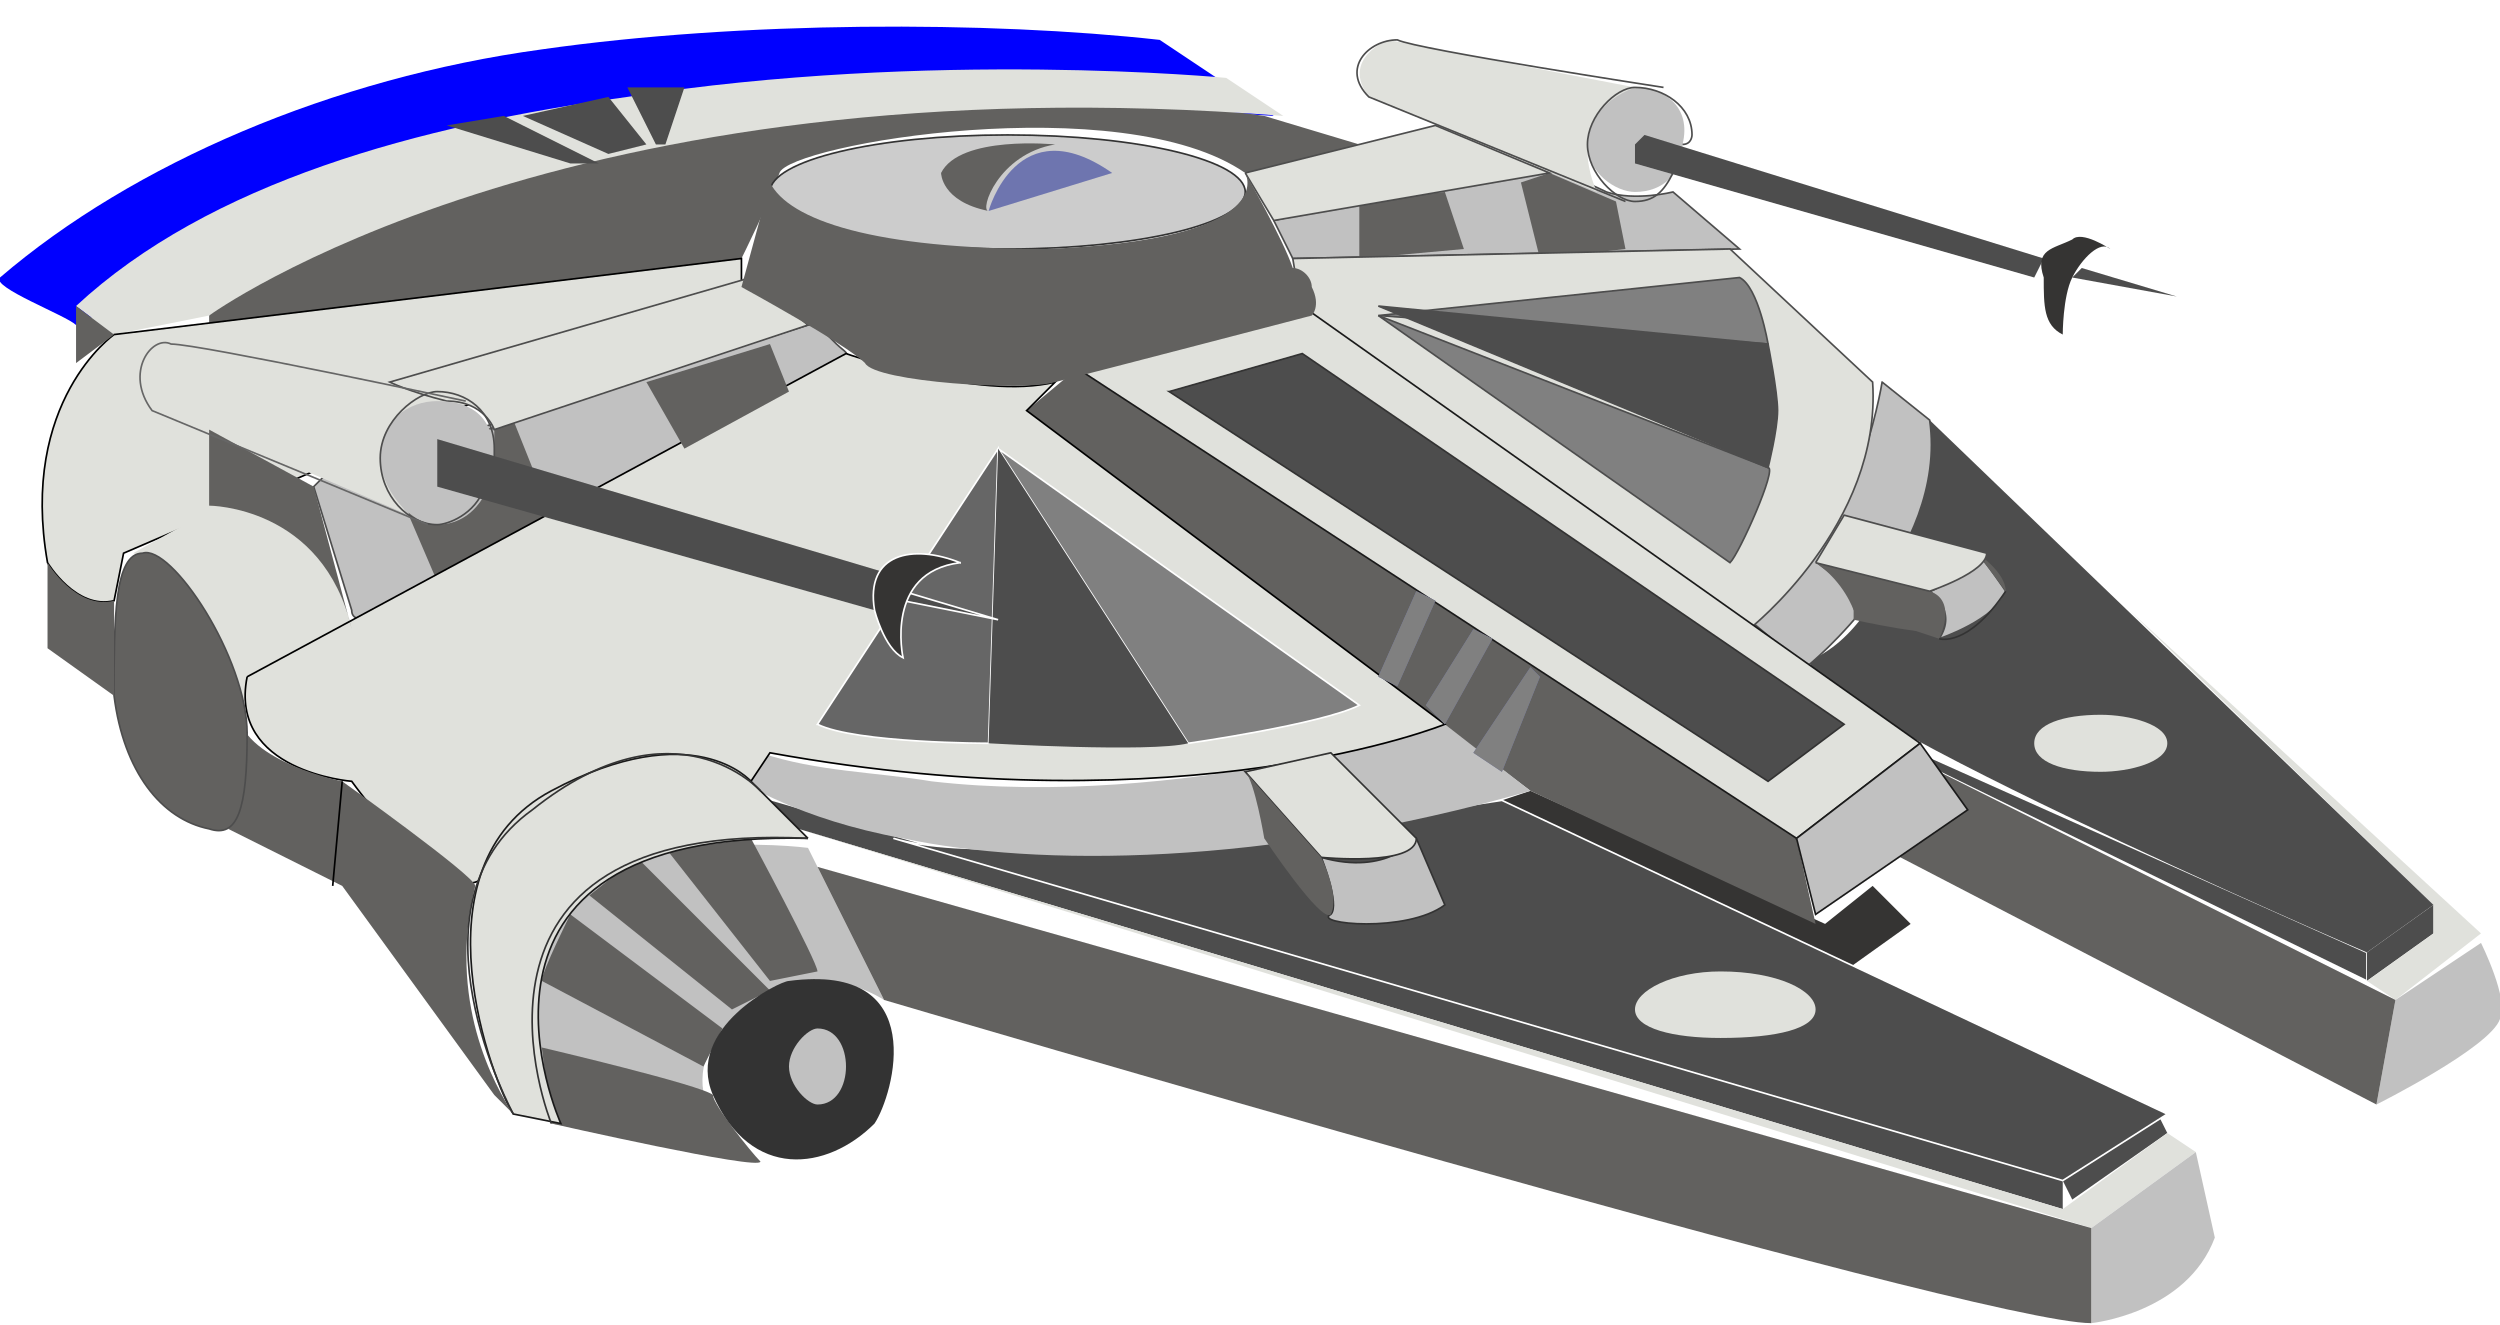 <?xml version="1.0" encoding="UTF-8"?>
<!DOCTYPE svg PUBLIC "-//W3C//DTD SVG 1.1//EN" "http://www.w3.org/Graphics/SVG/1.1/DTD/svg11.dtd">
<!--Creator: CorelDRAW X8-->
<svg xmlns="http://www.w3.org/2000/svg" xml:space="preserve" width="400px" height="212px" version="1.1" shape-rendering="geometricPrecision" text-rendering="geometricPrecision" image-rendering="optimizeQuality" fill-rule="evenodd" clip-rule="evenodd" viewBox="0 0 263 139" xmlns:xlink="http://www.w3.org/1999/xlink">
    <g id="Слой_x0020_1">
        <g id="_3014326617216">
            <path fill="blue" d="M0 29c-1,1 7,4 8,5 0,0 51,-27 126,-22l-12 -8c-18,-2 -44,-2 -65,1 -22,3 -43,12 -57,24z"/>
            <g>
                <path fill="#62615F" d="M22 34l56 -7c0,0 3,-6 4,-9 1,-3 36,-9 49,0l12 -3 -10 -3c0,0 -31,-5 -69,4 -38,9 -42,17 -42,17l0 1zm0 0l0 0 0 0z"/>
            </g>
            <path fill="#E0E1DC" d="M8 32c0,0 4,3 4,3l10 -2c0,0 37,-27 113,-21l-6 -4c0,0 -31,-3 -63,2 -22,3 -44,9 -58,22z"/>
            <path fill="#4D4D4D" d="M55 12l9 4 4 -1 -4 -5 -9 2z"/>
            <path fill="#4D4D4D" d="M53 12l10 5 -3 0 -13 -4 6 -1z"/>
            <path fill="#4D4D4D" d="M66 9l3 6 1 0 2 -6 -6 0z"/>
            <path fill="#4D4D4D" stroke="white" stroke-width="0.178" d="M202 79l47 21 0 3 -45 -22 -2 -2z"/>
            <path fill="#4D4D4D" d="M81 84l83 24 53 16 0 3 -133 -40 -3 -3z"/>
            <path fill="#4D4D4D" d="M217 124l1 2 10 -7 -1 -2 -10 7z"/>
            <path fill="#4D4D4D" d="M249 100l0 3 7 -5 0 -3 -7 5z"/>
            <path fill="#E0E1DC" d="M249 103l7 -5 0 -3 -32 -31 37 34 -9 7 -3 -2z"/>
            <path fill="#E0E1DC" d="M84 87l133 40 11 -8 3 2 -11 8 -136 -42zm0 0z"/>
            <path fill="#E0E1DC" stroke="black" stroke-width="0.178" d="M78 27l-66 8c0,0 -10,7 -7,24 0,0 3,5 7,4l1 -5 65 -28 0 -3z"/>
            <path fill="#C1C1C1" stroke="#4D4D4D" stroke-width="0.178" d="M34 50l51 -16c0,0 0,0 1,0l2 2c1,1 2,1 0,3l-49 26c-1,0 -2,0 -2,-1l-4 -13c0,0 1,-1 1,-1z"/>
            <g>
                <path fill="#62615F" d="M52 45l0 3c0,0 4,2 4,1 0,0 -2,-5 -2,-5l-3 1 1 0zm0 0l0 0 0 0z"/>
            </g>
            <g>
                <path fill="#62615F" d="M43 54l3 7 13 -7 -9 -3c0,0 -1,5 -7,2l0 1zm0 0l0 0 0 0z"/>
            </g>
            <path fill="#E0E1DC" d="M15 42l28 12c0,0 -8,-9 3,-13l-28 -5c0,0 -5,1 -3,6z"/>
            <path fill="#353433" d="M158 84l36 18 7 -5 -4 -4 -5 4 -31 -14 -3 1z"/>
            <path fill="#C1C1C1" d="M252 105l-2 11c0,0 12,-6 13,-9 1,-2 -2,-8 -2,-8l-9 6z"/>
            <path fill="#4D4D4D" d="M203 44c0,0 -2,20 -12,25 -7,3 58,31 58,31l7 -5 -53 -51z"/>
            <path fill="#C1C1C1" stroke="#4D4D4D" stroke-width="0.178" d="M198 40c0,0 -3,19 -14,25l6 5c0,0 15,-12 13,-26l-5 -4z"/>
            <path fill="#62615F" d="M114 38l-6 5 53 40 30 14 -2 -9 -75 -50z"/>
            <path fill="#4D4D4D" stroke="white" stroke-width="0.178" d="M94 88l123 36 11 -7 -70 -33c0,0 -51,8 -64,4z"/>
            <path fill="#C1C1C1" d="M80 79l-2 3c0,0 6,4 17,6 14,3 38,3 66,-5l-9 -7c0,0 -28,9 -54,6 -6,-1 -12,-1 -18,-3z"/>
            <path fill="#C1C1C1" d="M220 129l0 10c0,0 10,-1 13,-9l-2 -9 -11 8z"/>
            <path fill="#E0E1DC" d="M14 58c0,0 9,2 11,16l12 -8c0,0 -2,-12 -14,-13l-9 5z"/>
            <path fill="#C1C1C1" d="M93 105l-8 -16c0,0 -23,-3 -28,9 -5,13 1,20 1,20l21 4c0,0 -10,-7 -2,-15 7,-8 16,-2 16,-2z"/>
            <path fill="#62615F" d="M57 110l1 8c0,0 22,5 22,4 -1,-1 -5,-6 -5,-7 -1,-1 -18,-5 -18,-5z"/>
            <path fill="#62615F" d="M57 103l17 9 2 -4 -16 -12c0,0 -3,6 -3,7z"/>
            <path fill="#62615F" d="M62 94l15 12 4 -2 -14 -14c0,0 -5,4 -5,4z"/>
            <path fill="#62615F" d="M70 89l11 14c0,0 5,-1 5,-1 0,-1 -7,-14 -7,-14 0,0 -6,1 -9,1z"/>
            <path fill="#E0E1DC" stroke="black" stroke-width="0.178" d="M26 71l63 -34c0,0 14,5 22,3l-3 3 44 33c0,0 -27,11 -71,3l-2 3c-1,-1 -16,-9 -28,10 -4,4 -14,-10 -14,-10 0,0 -13,-1 -11,-11z"/>
            <path fill="#C1C1C1" stroke="#4D4D4D" stroke-width="0.178" d="M134 23l2 4 47 -1 -7 -6c0,0 -4,1 -7,0 -2,-1 -7,-3 -7,-3l-28 6z"/>
            <path fill="#62615F" d="M143 21l0 6 11 -1 -2 -6 -9 1z"/>
            <path fill="#62615F" d="M160 19l2 8 9 -1 -1 -5 -7 -3 -3 1z"/>
            <path fill="#C1C1C1" d="M177 15c0,3 -2,5 -5,5 -2,0 -5,-2 -5,-5 0,-3 3,-6 5,-6 3,0 6,2 5,6z"/>
            <path fill="#62615F" d="M68 40l4 7 11 -6 -2 -5 -13 4z"/>
            <path fill="#4D4D4D" d="M173 14l-1 1 0 2 42 12 1 -2 -42 -13z"/>
            <path fill="#353433" d="M222 26c0,0 -3,-2 -4,-1 -2,1 -4,1 -3,4 0,3 0,5 2,6 0,0 0,-4 1,-6 1,-2 3,-4 4,-3z"/>
            <path fill="#4D4D4D" d="M229 31l-11 -2 1 -1 10 3z"/>
            <path fill="#B22025" d="M96 62l0 1 12 3 -12 -4z"/>
            <path fill="#E0E1DC" d="M144 10l24 10c0,0 -4,-8 4,-11l-26 -5c0,0 -5,2 -2,6z"/>
            <path fill="#E0E1DC" stroke="#1A1A1A" stroke-width="0.178" d="M85 88l-6 -6c0,0 -6,-7 -21,1 -15,8 -6,31 -4,34l5 1c0,0 -14,-31 26,-30z"/>
            <path fill="#E0E1DC" d="M191 106c0,2 -4,3 -10,3 -5,0 -9,-1 -9,-3 0,-2 4,-4 9,-4 6,0 10,2 10,4z"/>
            <path fill="#E0E1DC" d="M228 78c0,2 -4,3 -7,3 -4,0 -7,-1 -7,-3 0,-2 3,-3 7,-3 3,0 7,1 7,3z"/>
            <path fill="#E0E1DC" stroke="#4D4D4D" stroke-width="0.178" d="M41 40l38 -11 6 5 -33 11c0,0 -1,-3 -5,-3 -4,-1 -6,-2 -6,-2z"/>
            <path fill="#E0E1DC" stroke="#4D4D4D" stroke-width="0.178" d="M131 18l20 -5 12 5 -29 5 -3 -5z"/>
            <path fill="#E0E1DC" stroke="#4D4D4D" stroke-width="0.178" d="M136 27l1 6 47 33c0,0 14,-11 13,-26l-15 -14 -46 1z"/>
            <path fill="#E0E1DC" stroke="#1A1A1A" stroke-width="0.178" d="M114 39l23 -7 65 46 -13 10 -75 -49z"/>
            <path fill="#62615F" d="M86 91l7 14c0,0 115,34 127,34l0 -10 -134 -38z"/>
            <path fill="#62615F" d="M198 89l52 27 2 -11 -50 -25 3 4 -7 5zm0 0z"/>
            <g>
                <path fill="#62615F" d="M54 117c-2,-3 -7,-12 -4,-24 0,-1 -14,-11 -14,-11 0,0 -10,-2 -11,-7 0,0 2,8 -1,12l12 6 16 22 2 2zm0 0l0 0 0 0z"/>
            </g>
            <path fill="#62615F" stroke="#4D4D4D" stroke-width="0.178" d="M26 77c0,8 -1,11 -4,10 -5,-1 -9,-6 -10,-14 0,-8 0,-15 3,-15 3,-1 11,11 11,19z"/>
            <ellipse fill="#CCCCCC" stroke="#333333" stroke-width="0.178" cx="106" cy="20" rx="25" ry="6"/>
            <path fill="#62615F" d="M5 59c0,0 3,5 7,4l0 10 -7 -5 0 -9z"/>
            <path fill="#62615F" d="M8 32l0 6 4 -3 -4 -3z"/>
            <path fill="#62615F" d="M81 19l-3 11c0,0 11,6 13,8 1,2 17,3 20,2 4,-1 27,-7 27,-7 0,0 1,-1 0,-3 0,-1 -1,-2 -2,-2 -1,-3 -5,-10 -5,-10 0,0 4,7 -21,8 -18,0 -27,-3 -29,-7z"/>
            <path fill="#62615F" d="M191 59l12 3c0,0 3,1 1,4 0,1 -9,-1 -9,-1l0 -3 -4 -3z"/>
            <path fill="#62615F" d="M22 45l0 8c0,0 12,0 15,13l-4 -15 -11 -6z"/>
            <path fill="#B22025" d="M123 41l63 41 8 -6 -57 -39 -14 4z"/>
            <path fill="#333333" d="M83 103c-1,0 -11,5 -8,12 4,9 12,8 17,3 2,-3 6,-17 -9,-15z"/>
            <path fill="none" d="M77 30l4 -11"/>
            <path fill="none" d="M131 18l5 9 47 -1"/>
            <path fill="none" d="M14 58l9 -5c0,0 12,1 14,13l-12 8c0,0 -3,-15 -11,-16z"/>
            <path fill="none" stroke="#333333" stroke-width="0.178" d="M54 117c0,0 -12,-22 2,-32 15,-12 24,-2 24,-2"/>
            <path fill="none" d="M86 43l14 2 -21 37"/>
            <path fill="none" d="M80 83c0,0 21,15 81,0"/>
            <path fill="none" d="M113 39l76 49 3 9"/>
            <path fill="none" d="M80 79c0,0 31,9 73,-3"/>
            <path fill="none" d="M184 65c0,0 13,-9 14,-25"/>
            <path fill="none" d="M12 35l66 -8"/>
            <path fill="none" d="M131 18l26 -7"/>
            <path fill="none" d="M134 23l29 -5"/>
            <path fill="none" d="M143 22l0 5 11 0 -1 -7 7 -1 2 8 9 -1 -1 -6"/>
            <path fill="none" d="M43 54l2 7"/>
            <path fill="none" d="M54 44l2 5"/>
            <path fill="none" d="M68 40l3 7"/>
            <path fill="none" d="M80 36l3 5"/>
            <path fill="none" d="M84 87l133 40"/>
            <path fill="none" stroke="#333333" stroke-width="0.178" d="M58 118c0,0 -13,-32 27,-30"/>
            <path fill="none" d="M14 58c-1,-1 -4,7 -1,16"/>
            <path fill="none" d="M23 87c0,0 6,-1 2,-15"/>
            <path fill="none" d="M22 45l11 5"/>
            <path fill="none" d="M8 32l1 7"/>
            <path fill="none" stroke="#4D4D4D" stroke-width="0.178" d="M177 15c1,0 1,-1 1,-1 0,-3 -3,-5 -6,-5 -2,0 -5,3 -5,6 0,3 3,6 5,6 2,0 3,-1 4,-3"/>
            <path fill="none" stroke="#4D4D4D" stroke-width="0.178" d="M175 9c0,0 -26,-4 -28,-5 -3,0 -6,3 -3,6l27 11"/>
            <path fill="none" d="M173 17c-1,0 -1,0 -1,-1 0,-1 0,-2 1,-2"/>
            <path fill="none" d="M215 30l-42 -13"/>
            <path fill="none" d="M217 26c0,0 -4,0 -2,4 0,0 0,3 2,4 0,0 -1,-9 6,-8 0,0 -5,-3 -6,0z"/>
            <path fill="none" d="M116 19l15 1"/>
            <path fill="none" d="M103 26l0 -4"/>
            <path fill="none" d="M217 6l13 -3c-9,-8 -13,4 -13,3"/>
            <path fill="none" d="M150 74l5 -8"/>
            <path fill="none" d="M147 72l5 -8"/>
            <path fill="none" d="M155 78l6 -8"/>
            <path fill="none" d="M57 110l18 5"/>
            <path fill="none" d="M57 104l18 8"/>
            <path fill="none" d="M60 96l16 12"/>
            <path fill="none" d="M62 94l16 12"/>
            <path fill="none" d="M67 91l13 13"/>
            <path fill="none" d="M71 90l10 13"/>
            <path fill="none" d="M78 88l9 14"/>
            <path fill="none" d="M85 88l8 17"/>
            <ellipse fill="none" cx="86" cy="112" rx="3" ry="4"/>
            <ellipse fill="none" cx="181" cy="106" rx="9" ry="3"/>
            <ellipse fill="none" cx="221" cy="78" rx="7" ry="3"/>
            <path fill="none" d="M204 81l48 24"/>
            <path fill="none" d="M252 105l9 -6"/>
            <path fill="none" d="M252 105l-1 12"/>
            <path fill="#4D4D4D" stroke="#333333" stroke-width="0.178" d="M123 41l14 -4 57 39 -8 6 -63 -41z"/>
            <path fill="none" d="M189 88l13 -10"/>
            <path fill="none" stroke="black" stroke-width="0.178" d="M36 82l-1 11"/>
            <path fill="none" d="M36 82l14 10"/>
            <path fill="none" d="M91 38c0,0 13,4 21,1"/>
            <path fill="none" d="M80 83l5 5"/>
            <path fill="none" d="M5 58c0,0 1,6 7,5"/>
            <path fill="none" d="M217 124l-132 -39"/>
            <path fill="none" d="M220 139l0 -10"/>
            <path fill="none" d="M202 78l47 23"/>
            <path fill="none" d="M231 10c0,0 -4,-1 -4,-3 1,-2 6,-4 12,-2"/>
            <path fill="none" d="M21 34c0,0 39,-28 113,-22"/>
            <path fill="#C1C1C1" d="M89 112c0,2 -1,4 -3,4 -1,0 -3,-2 -3,-4 0,-2 2,-4 3,-4 2,0 3,2 3,4z"/>
            <path fill="none" d="M136 27c0,0 3,2 2,6"/>
            <path fill="none" d="M47 13l14 4"/>
            <path fill="none" d="M53 12l10 5"/>
            <path fill="none" d="M55 12l9 5"/>
            <path fill="none" d="M64 10l4 6"/>
            <path fill="none" d="M66 9l3 6"/>
            <path fill="none" d="M72 9l-2 6"/>
            <path fill="#C1C1C1" stroke="#333333" stroke-width="0.178" d="M139 90c0,0 2,5 1,6 -2,1 8,2 12,-1l-3 -7c0,0 -3,4 -10,2z"/>
            <path fill="none" d="M131 81l9 -2 9 9c0,0 -1,3 -10,2l-8 -9z"/>
            <path fill="none" d="M139 90c3,3 1,6 1,6l-7 -8c0,0 1,-4 -2,-7"/>
            <path fill="none" d="M140 96c0,0 4,3 11,-1"/>
            <path fill="none" d="M149 88c0,0 2,5 2,7"/>
            <path fill="#6E75AF" d="M145 71l4 -9 2 1 -4 9 -2 -1z"/>
            <path fill="gray" d="M145 71l4 -9 2 1 -4 9 -2 -1z"/>
            <path fill="#6E75AF" d="M150 74l5 -8 2 1 -5 9 -2 -2z"/>
            <path fill="gray" d="M150 74l5 -8 2 1 -5 9 -2 -2z"/>
            <path fill="#6E75AF" d="M155 79l6 -9 1 1 -4 10 -3 -2z"/>
            <path fill="gray" d="M155 79l6 -9 1 1 -4 10 -3 -2z"/>
            <path fill="#666666" stroke="white" stroke-width="0.178" d="M86 76l19 -29 -1 31c0,0 -14,0 -18,-2z"/>
            <path fill="#6E75AF" d="M105 47l38 27c-4,2 -18,4 -18,4l-20 -31z"/>
            <path fill="gray" stroke="white" stroke-width="0.178" d="M105 47l38 27c-4,2 -18,4 -18,4l-20 -31z"/>
            <path fill="#4D4D4D" d="M104 78c0,0 17,1 21,0l-20 -31 -1 31z"/>
            <path fill="#6E75AF" d="M145 33c0,0 41,16 41,16 1,0 -3,9 -4,10l-37 -26z"/>
            <path fill="gray" stroke="#4D4D4D" stroke-width="0.178" d="M145 33c0,0 41,16 41,16 1,0 -3,9 -4,10l-37 -26z"/>
            <path fill="#6E75AF" d="M145 33l41 3c0,0 -1,-6 -3,-7l-38 4z"/>
            <path fill="gray" stroke="#4D4D4D" stroke-width="0.178" d="M145 33l41 3c0,0 -1,-6 -3,-7l-38 4z"/>
            <path fill="#B22025" d="M186 49c0,0 1,-4 1,-6 0,-2 -1,-7 -1,-7l-41 -4 41 17z"/>
            <path fill="#4D4D4D" stroke="#4D4D4D" stroke-width="0.178" d="M186 49c0,0 1,-4 1,-6 0,-2 -1,-7 -1,-7l-41 -4 41 17z"/>
            <path fill="#C1C1C1" d="M52 48c0,3 -2,7 -6,7 -3,0 -6,-4 -6,-7 0,-4 3,-6 6,-6 4,0 6,2 6,6z"/>
            <path fill="#4D4D4D" d="M46 46l0 3 0 2 46 13 0 -2 1 -2 -47 -14z"/>
            <path fill="none" stroke="#4D4D4D" stroke-width="0.178" d="M52 48c0,0 0,-1 0,-1 0,-4 -3,-6 -6,-6 -2,0 -6,3 -6,7 0,4 3,7 6,7 1,0 4,-1 5,-4"/>
            <path fill="none" stroke="#666666" stroke-width="0.178" d="M49 42c0,0 -28,-6 -31,-6 -2,-1 -5,3 -2,7l29 12"/>
            <path fill="#4D4D4D" stroke="white" stroke-width="0.178" d="M105 65l-10 -2 0 -1 10 3z"/>
            <path fill="none" d="M47 50c-1,0 -1,-1 -1,-2 0,-1 0,-2 1,-2"/>
            <path fill="#353433" stroke="white" stroke-width="0.178" d="M101 59c-5,-2 -10,-1 -9,5 0,0 1,4 3,5 0,0 -2,-9 6,-10z"/>
            <path fill="none" d="M47 46l46 14c0,0 -2,2 -1,4"/>
            <path fill="#E0E1DC" d="M131 81l8 9c0,0 10,1 10,-2l-9 -9 -9 2z"/>
            <path fill="none" stroke="#333333" stroke-width="0.178" d="M131 81l8 9c0,0 10,1 10,-2l-9 -9 -9 2z"/>
            <path fill="#62615F" d="M131 81l8 9c0,0 2,4 1,6 -1,1 -7,-8 -7,-8 0,0 -1,-6 -2,-7z"/>
            <path fill="none" d="M131 81l8 9c0,0 2,4 1,6 -1,1 -7,-8 -7,-8 0,0 -1,-6 -2,-7z"/>
            <path fill="#C1C1C1" stroke="#4D4D4D" stroke-width="0.178" d="M203 62c0,0 3,2 1,5 0,0 6,-2 7,-5 0,0 -2,-3 -3,-4 0,0 -4,4 -5,4z"/>
            <g>
                <path fill="#62615F" d="M203 62c3,1 1,5 1,5l-9 -3c0,0 -1,-3 -4,-5l12 3zm0 0l0 0 0 0z"/>
            </g>
            <path fill="none" d="M203 62c3,1 1,5 1,5l-9 -3c0,0 -1,-3 -4,-5"/>
            <path fill="none" stroke="#333333" stroke-width="0.178" d="M211 62c-4,6 -7,5 -7,5"/>
            <g>
                <path fill="#62615F" d="M208 58c0,0 3,2 3,4l-3 -4zm0 0l0 0 0 0z"/>
            </g>
            <path fill="none" d="M208 58c0,0 3,2 3,4"/>
            <g>
                <path fill="#E0E1DC" d="M191 59l12 3c0,0 6,-2 6,-4l-15 -4 -3 5 0 0zm0 0l0 0 0 0z"/>
            </g>
            <path fill="none" stroke="#4D4D4D" stroke-width="0.178" d="M191 59l12 3c0,0 6,-2 6,-4l-15 -4 -3 5"/>
            <path fill="#62615F" d="M111 15c0,0 -10,-1 -12,3 0,0 0,3 5,4 -1,0 1,-6 7,-7z"/>
            <path fill="#6E75AF" d="M104 22c0,0 3,-11 13,-4l-13 4z"/>
            <path fill="#C1C1C1" stroke="#1A1A1A" stroke-width="0.178" d="M189 88l2 8 16 -11 -5 -7 -13 10z"/>
        </g>
    </g>
</svg>
